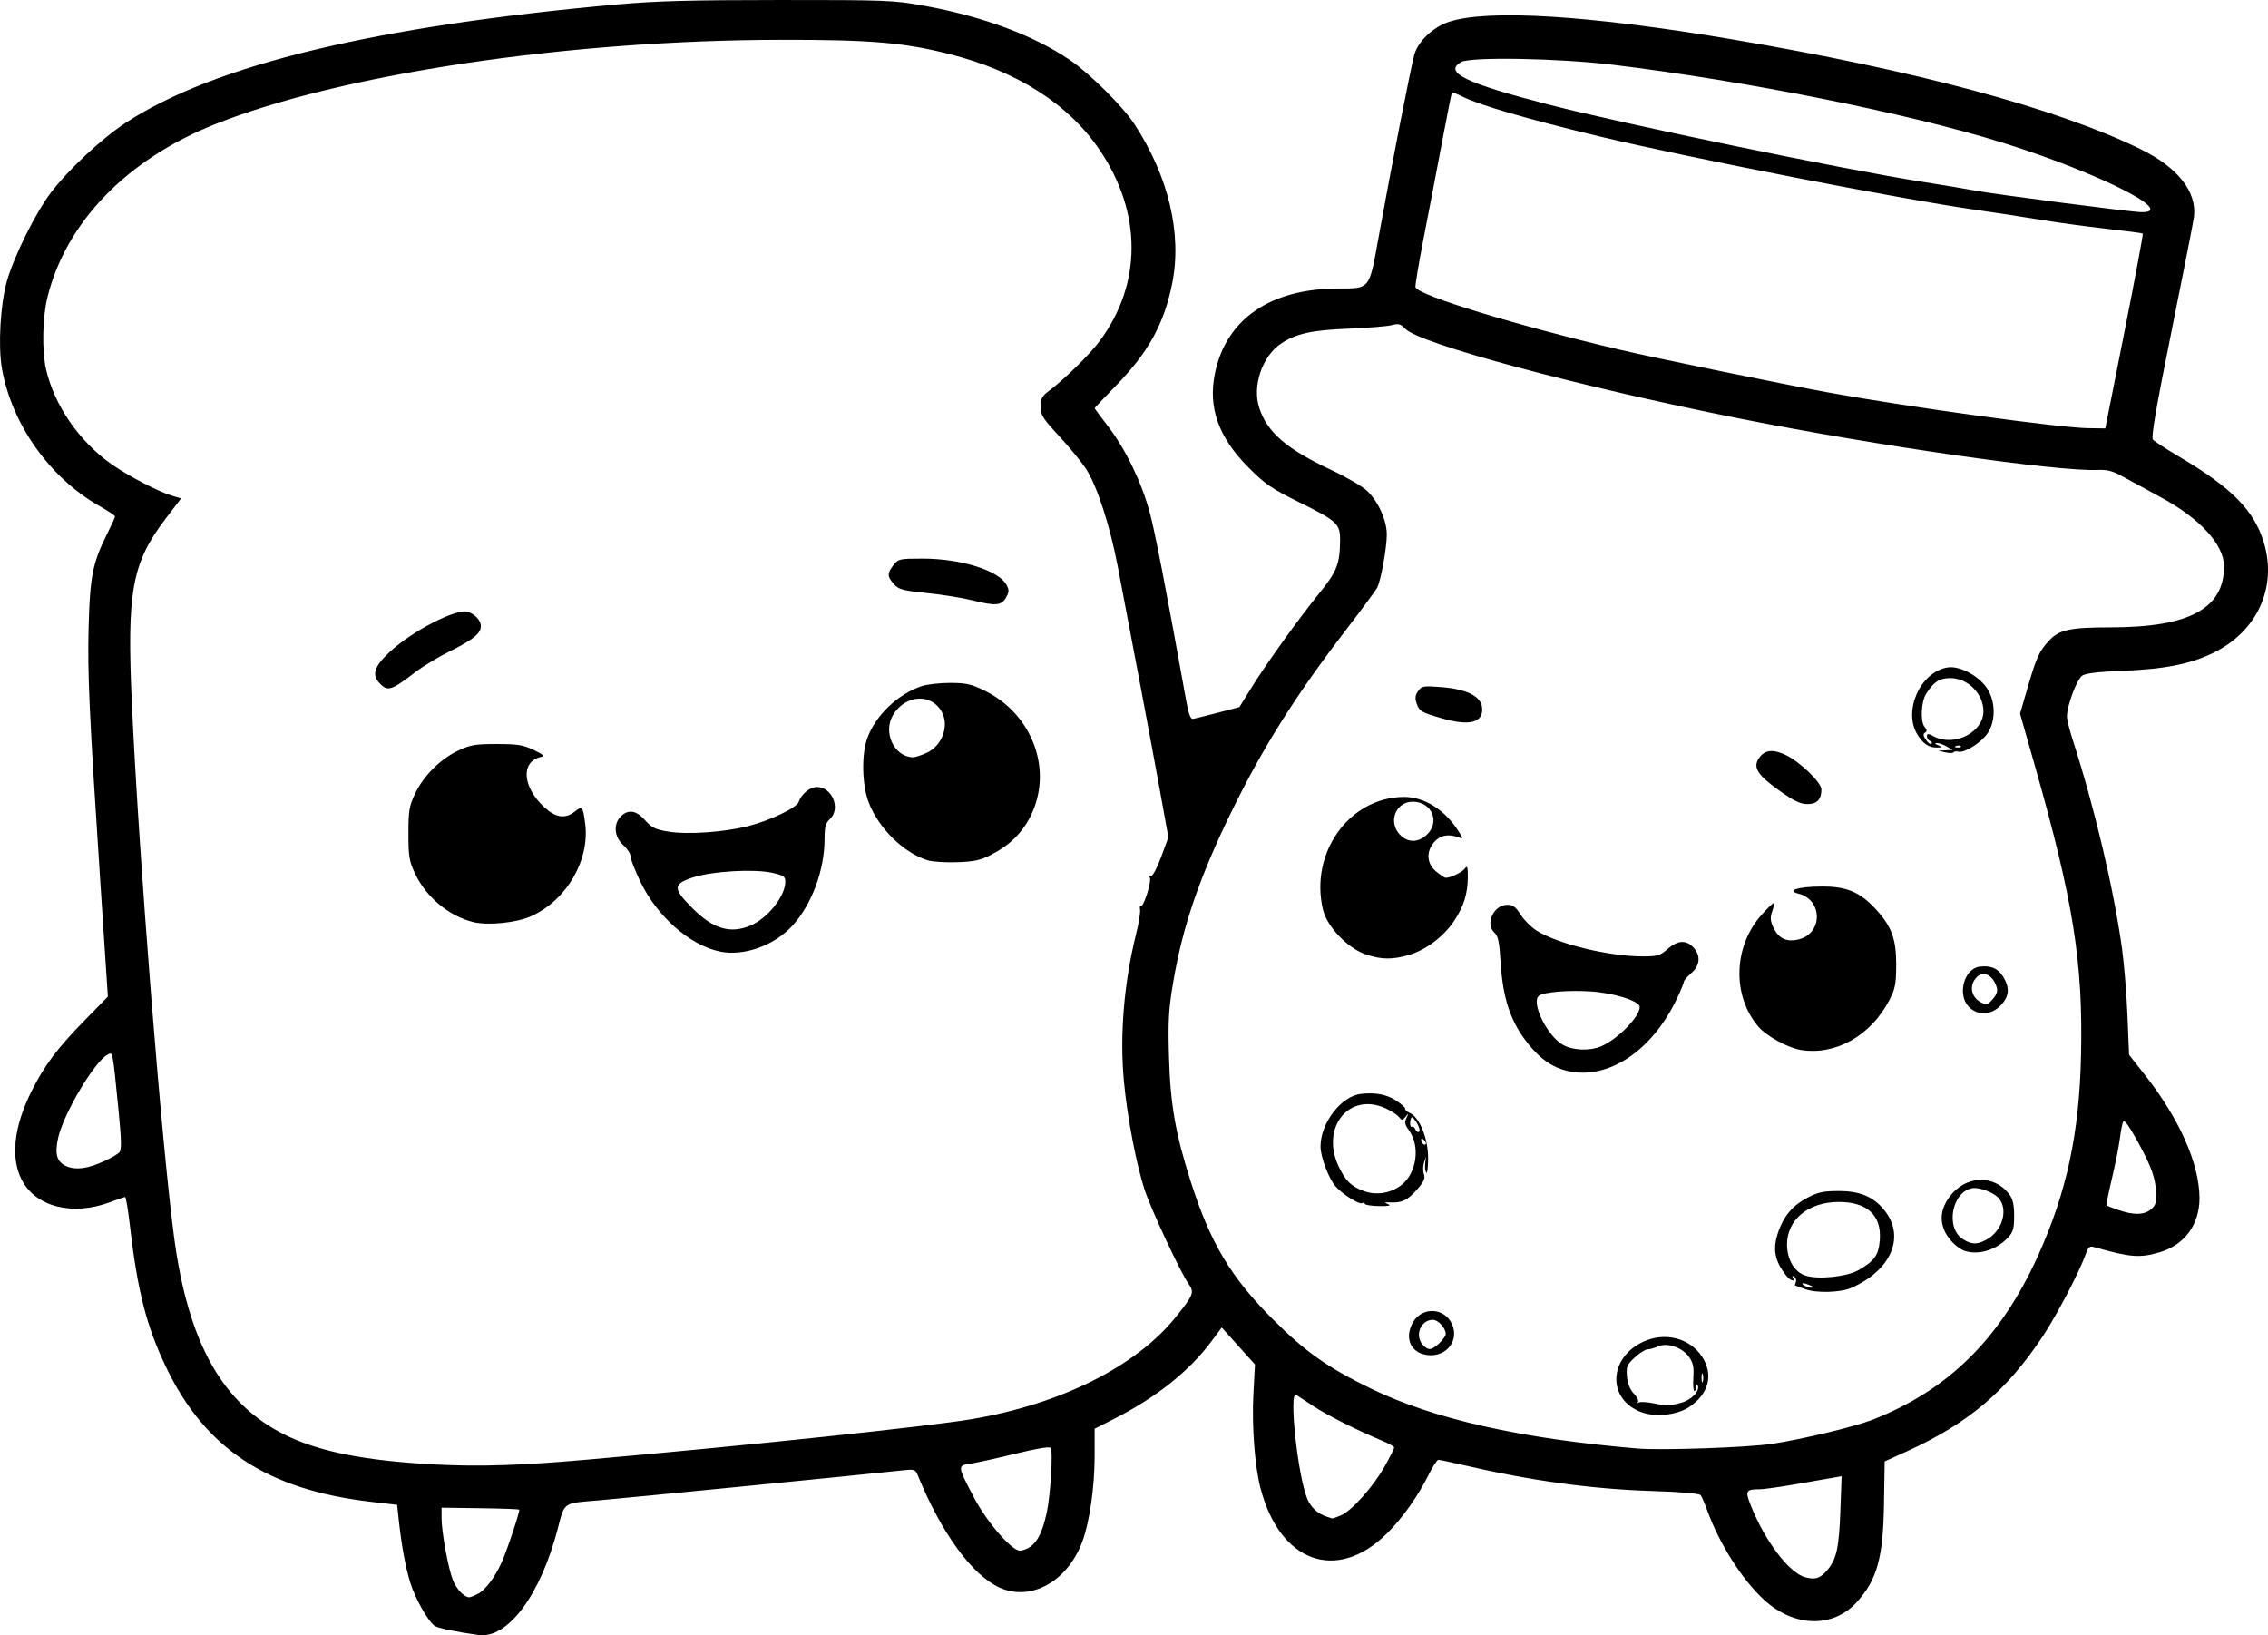 <?xml version="1.0" encoding="UTF-8" standalone="no"?>
<!-- Created with Inkscape (http://www.inkscape.org/) -->

<svg
   width="244.408mm"
   height="176.199mm"
   viewBox="0 0 244.408 176.199"
   version="1.1"
   id="svg1"
   xml:space="preserve"
   xmlns="http://www.w3.org/2000/svg"
   xmlns:svg="http://www.w3.org/2000/svg"><defs
     id="defs1"><clipPath
       clipPathUnits="userSpaceOnUse"
       id="clipPath17"><path
         id="path18"
         style="fill:#ff0000;fill-opacity:1;fill-rule:nonzero;stroke:none;stroke-width:0.265"
         d="M -25.235,37.243 V 270.912 H 238.3 V 37.243 Z M 163.009,61.136 c 1.006,0.01 2.012,0.129 3.007,0.274 0.095,0.012 0.188,0.03 0.283,0.043 1.4,-0.11 2.802,-0.196 4.205,-0.251 1.046,-0.04 2.092,-0.049 3.139,-0.056 1.056,-0.034 2.105,0.112 3.154,0.211 0.839,0.079 1.683,0.092 2.525,0.109 1.194,0.018 2.388,0.022 3.582,0.026 1.478,0.005 2.575,0.376 3.373,0.907 5.815,-0.016 6.055,6.055 -0.154,6.517 -1.171,0.087 -2.342,0.197 -3.518,0.166 -1.766,-0.009 -3.532,-0.019 -5.297,-0.057 -1.643,-0.04 -3.288,-0.093 -4.925,-0.254 -1.294,-0.131 -2.587,-0.268 -3.882,-0.393 -0.127,-0.018 -0.252,-0.04 -0.379,-0.058 -0.296,0.032 -0.607,0.05 -0.937,0.05 h -1.526 -2.65 c -0.333,0 -0.649,-0.018 -0.948,-0.051 -1.016,0.085 -2.03,0.193 -3.048,0.244 -1.672,0.062 -3.343,0.18 -5.016,0.169 -6.446,-0.044 -6.446,-6.545 0,-6.512 1.593,0.008 3.184,-0.105 4.776,-0.164 0.123,-0.007 0.246,-0.019 0.369,-0.03 0.355,-0.159 0.753,-0.289 1.2,-0.379 0.723,-0.302 1.567,-0.523 2.667,-0.512 z" /></clipPath><clipPath
       clipPathUnits="userSpaceOnUse"
       id="clipPath40"><path
         id="path41"
         style="fill:#ff0000;fill-opacity:1;fill-rule:nonzero;stroke:none;stroke-width:0.265"
         d="M -19.272,65.912 V 212.423 H 205.012 V 65.912 Z m 87.23,18.253 c 0.602,-0.005 1.296,0.076 2.08,0.261 2.779,0.656 5.139,2.407 7.503,3.93 2.163,1.483 1.106,0.742 3.171,2.22 5.243,3.75 1.45,9.049 -3.79,5.295 C 75.012,94.502 75.981,95.183 74.013,93.828 72.975,93.159 72.225,92.667 71.188,92.029 70.534,91.628 69.788,91.188 69.117,90.871 64.016,88.465 63.743,84.201 67.958,84.164 Z M 189.154,131.841 c 4.41,-0.007 5.151,4.973 -0.256,6.576 -0.157,0.046 -0.313,0.093 -0.47,0.139 -1.216,0.359 -2.451,0.637 -3.695,0.878 -1.86,0.329 -3.71,0.713 -5.572,1.029 -1.86,0.321 -3.742,0.494 -5.593,0.871 -2.626,0.488 -5.265,0.862 -7.932,1.051 -2.235,0.193 -4.466,0.449 -6.706,0.579 -6.435,0.375 -6.426,-6 0,-6.512 2.05,-0.163 4.096,-0.378 6.145,-0.555 2.456,-0.17 4.885,-0.517 7.303,-0.966 1.871,-0.399 3.78,-0.549 5.66,-0.884 1.858,-0.316 3.703,-0.697 5.559,-1.026 0.998,-0.204 1.994,-0.411 2.97,-0.706 0.16,-0.047 0.319,-0.095 0.479,-0.142 0.773,-0.229 1.477,-0.332 2.107,-0.333 z M -5.753,148.162 c 0.856,-0.025 1.855,0.171 2.957,0.667 1.863,0.838 3.39,2.214 4.902,3.556 4.821,4.279 0.463,9.164 -4.335,4.859 -1.076,-0.965 -2.14,-2 -3.479,-2.591 -4.792,-2.115 -3.755,-6.383 -0.045,-6.492 z m 81.81,13.64 c 1.098,0.023 2.406,0.557 3.718,1.808 0.829,0.79 1.644,1.596 2.453,2.409 1.493,1.5 1.985,2.996 1.83,4.176 1.492,0.035 3.032,1.431 3.386,4.364 l 0.054,0.449 c 0.774,6.4 -5.725,7.172 -6.466,0.768 -0.011,-0.099 -0.023,-0.198 -0.035,-0.297 -0.138,-1.196 -0.026,-2.2 0.251,-3.001 -1.083,-0.041 -2.359,-0.582 -3.636,-1.866 -0.805,-0.809 -1.616,-1.612 -2.442,-2.398 -3.356,-3.194 -1.92,-6.472 0.886,-6.413 z m -60.033,6.896 c 1.003,0.036 2.189,0.489 3.432,1.515 1.409,1.163 2.99,2.109 4.528,3.091 1.61,1.01 3.261,1.95 4.938,2.844 5.688,3.033 2.616,8.785 -3.068,5.744 -1.824,-0.976 -3.623,-1.997 -5.374,-3.1 -1.732,-1.107 -3.504,-2.183 -5.091,-3.494 -3.728,-3.078 -2.372,-6.708 0.636,-6.599 z" /></clipPath><clipPath
       clipPathUnits="userSpaceOnUse"
       id="clipPath86"><path
         id="path87"
         style="fill:#ff0000;fill-opacity:1;fill-rule:nonzero;stroke:none;stroke-width:0.265"
         d="M 114.73,75.258 V 249.265 H 351.201 V 75.258 Z m 48.224,8.32 c 6.446,-0.039 6.304,5.165 0,6.512 -0.813,0.174 -1.54,0.717 -2.247,1.133 -0.809,0.545 -0.407,0.264 -1.204,0.843 -1.746,1.27 -3.327,1.503 -4.475,1.131 -0.209,0.2 -0.416,0.403 -0.625,0.602 -0.488,0.499 -0.985,0.989 -1.466,1.495 -4.438,4.675 -9.168,0.167 -4.714,-4.492 0.561,-0.587 1.135,-1.161 1.708,-1.736 1.328,-1.253 2.695,-2.489 4.459,-3.087 0.954,-0.323 1.804,-0.459 2.536,-0.448 0.193,0.003 0.375,0.019 0.552,0.041 1.698,-0.993 3.451,-1.981 5.476,-1.994 z m 85.156,17.536 c 2.694,-0.072 4.702,3.817 1.27,6.929 -0.14,0.127 -0.28,0.254 -0.42,0.38 -4.775,4.331 -7.552,0.339 -4.067,-5.084 0.008,-0.012 0.016,-0.025 0.024,-0.037 0.98,-1.525 2.139,-2.16 3.194,-2.188 z m -25.824,41.776 c 0.757,-0.01 1.699,0.425 2.663,1.473 0.339,0.369 0.639,0.768 0.937,1.169 1.382,1.854 1.101,3.478 0.138,4.149 0.556,0.584 1.07,1.368 1.458,2.462 0.389,1.096 0.564,2.248 0.718,3.398 0.15,0.331 0.287,0.691 0.407,1.088 0.449,1.49 0.6,3.048 0.77,4.589 0.709,6.407 -5.769,7.121 -6.472,0.713 -0.093,-0.849 -0.174,-1.704 -0.328,-2.545 -0.35,-0.65 -0.623,-1.447 -0.75,-2.438 -0.108,-0.844 -0.202,-1.7 -0.442,-2.519 -0.846,-2.883 -0.04,-4.875 1.273,-5.586 -0.161,-0.17 -0.319,-0.36 -0.474,-0.572 -0.161,-0.22 -0.332,-0.432 -0.492,-0.652 -1.847,-2.531 -1.074,-4.707 0.593,-4.729 z m -94.298,13.526 c 1.86,-0.056 3.519,2.228 2.719,5.971 -0.477,2.233 -0.591,4.528 -0.743,6.801 -0.118,2.091 -0.064,1.068 -0.163,3.069 -0.319,6.438 -6.823,6.116 -6.503,-0.322 0.103,-2.069 0.046,-1.009 0.17,-3.182 0.195,-2.897 0.319,-5.85 1.143,-8.651 0.739,-2.512 2.105,-3.647 3.378,-3.685 z m 212.175,26.376 c 0.044,-0.001 0.089,-7.9e-4 0.133,0.001 0.977,0.041 2.03,0.848 2.532,2.63 0.649,2.302 0.721,4.744 0.899,7.12 0.039,0.481 0.079,0.963 0.118,1.444 0.371,4.543 -4.219,4.918 -4.589,0.375 -0.04,-0.492 -0.08,-0.983 -0.12,-1.475 -0.09,-1.209 -0.132,-1.839 -0.245,-3.045 -0.08,-0.843 -0.111,-1.808 -0.323,-2.642 -0.028,-0.109 -0.071,-0.214 -0.107,-0.321 -0.829,-2.487 0.332,-4.046 1.703,-4.087 z m -212.358,14.284 c 1.291,-0.098 2.87,0.694 4.157,2.74 1.04,1.654 2.071,3.314 3.161,4.935 1.357,1.934 2.829,3.797 4.611,5.361 1.88,1.728 3.803,3.409 5.743,5.068 1.665,1.399 3.371,2.741 5.199,3.924 1.575,1.03 3.138,2.1 4.839,2.915 1.603,0.79 3.197,1.599 4.826,2.336 1.668,0.817 3.338,1.641 5.077,2.299 1.421,0.533 2.858,1.026 4.291,1.528 1.108,0.365 2.225,0.705 3.37,0.929 1.213,0.286 2.441,0.51 3.672,0.704 1.154,0.145 2.303,0.323 3.471,0.216 1.092,-0.032 2.187,-0.06 3.272,-0.197 0.94,-0.137 1.873,-0.315 2.81,-0.47 1.113,-0.249 2.225,-0.498 3.349,-0.697 1.094,-0.191 2.163,-0.493 3.257,-0.687 1.175,-0.197 2.342,-0.44 3.508,-0.683 1.504,-0.359 3.001,-0.744 4.508,-1.092 1.062,-0.277 2.093,-0.643 3.085,-1.116 0.924,-0.417 1.834,-0.864 2.768,-1.257 0.853,-0.327 1.673,-0.731 2.489,-1.141 0.669,-0.347 1.349,-0.669 1.956,-1.122 0.662,-0.474 1.351,-0.917 2.067,-1.306 0.492,-0.315 0.975,-0.647 1.478,-0.938 0.549,-0.417 1.086,-0.851 1.651,-1.248 0.421,-0.309 0.788,-0.739 1.208,-1.067 0.446,-0.424 0.917,-0.819 1.34,-1.267 0.311,-0.401 0.667,-0.769 0.869,-1.238 0.368,-0.792 0.76,-1.581 1.318,-2.259 0.47,-0.713 0.936,-1.428 1.356,-2.173 0.547,-0.896 1.095,-1.794 1.499,-2.766 0.237,-0.529 0.469,-1.062 0.682,-1.601 -0.067,-0.346 -0.115,-0.716 -0.138,-1.114 -0.041,-0.69 -0.077,-1.38 -0.155,-2.067 -0.386,-3.403 1.247,-5.225 2.977,-5.226 1.494,-5.3e-4 3.044,1.381 3.444,4.251 0.794,0.943 1.163,2.545 0.57,4.689 -0.357,1.29 -0.892,2.515 -1.439,3.733 -0.514,1.221 -1.193,2.359 -1.879,3.488 -0.459,0.808 -0.966,1.585 -1.475,2.362 -0.365,0.424 -0.616,0.887 -0.84,1.393 -0.389,0.935 -1.026,1.719 -1.639,2.512 -0.584,0.745 -1.317,1.345 -1.998,1.996 -0.613,0.544 -1.202,1.108 -1.853,1.607 -0.519,0.371 -1.027,0.756 -1.526,1.154 -0.63,0.428 -1.276,0.832 -1.915,1.247 -0.604,0.352 -1.217,0.688 -1.778,1.108 -0.867,0.644 -1.826,1.136 -2.782,1.632 -1.017,0.521 -2.053,1.004 -3.116,1.425 -0.824,0.364 -1.637,0.755 -2.459,1.127 -1.312,0.624 -2.683,1.092 -4.082,1.472 -1.563,0.364 -3.117,0.761 -4.678,1.135 -1.307,0.279 -2.618,0.546 -3.936,0.77 -1.069,0.212 -2.124,0.482 -3.196,0.676 -1.032,0.181 -2.051,0.412 -3.073,0.641 -1.092,0.194 -2.185,0.395 -3.282,0.558 -1.335,0.182 -2.683,0.223 -4.027,0.263 -1.502,0.113 -2.991,-0.077 -4.478,-0.264 -1.454,-0.214 -2.897,-0.494 -4.329,-0.822 -1.333,-0.269 -2.635,-0.663 -3.927,-1.084 -1.52,-0.529 -3.041,-1.054 -4.549,-1.619 -1.937,-0.729 -3.798,-1.64 -5.655,-2.548 -1.634,-0.738 -3.231,-1.551 -4.839,-2.342 -1.94,-0.928 -3.73,-2.131 -5.527,-3.306 -2.044,-1.325 -3.959,-2.823 -5.823,-4.387 -2.014,-1.722 -4.01,-3.466 -5.961,-5.259 -2.127,-1.878 -3.898,-4.099 -5.529,-6.408 -1.158,-1.711 -2.249,-3.468 -3.349,-5.217 -2.145,-3.411 -0.796,-6.043 1.355,-6.206 z m 67.154,37.629 c 1.447,0.002 3.124,1.216 4.025,3.888 0.122,0.362 0.049,0.139 0.212,0.673 1.888,6.163 -4.339,8.07 -6.226,1.907 -0.191,-0.625 -0.09,-0.292 -0.304,-1.001 -1.046,-3.472 0.432,-5.47 2.292,-5.467 z" /></clipPath><clipPath
       clipPathUnits="userSpaceOnUse"
       id="clipPath97"><path
         id="path98"
         style="fill:#ff0000;fill-opacity:1;fill-rule:nonzero;stroke:none;stroke-width:0.265"
         d="M 223.024,80.593 V 256.792 H 467.432 V 80.593 Z m 92.787,36.018 c 3.081,0.09 3.337,3.561 -0.491,4.68 -1.185,0.347 -2.309,0.873 -3.442,1.358 -4.191,1.791 -6.001,-2.443 -1.81,-4.234 1.394,-0.596 2.78,-1.24 4.253,-1.619 0.552,-0.142 1.05,-0.198 1.49,-0.186 z m -38.889,2.667 c 2.56,-0.056 3.303,2.983 0.024,4.705 -2.837,1.49 -5.649,3.031 -8.466,4.558 -3.159,1.707 -6.299,3.447 -9.386,5.28 -3.919,2.327 -6.271,-1.634 -2.35,-3.959 3.14,-1.862 6.33,-3.635 9.542,-5.369 2.862,-1.551 5.717,-3.117 8.601,-4.628 0.757,-0.397 1.444,-0.574 2.035,-0.587 z m -26.273,28.036 c 1.146,2.5e-4 2.347,1.139 2.467,3.415 0.204,3.867 0.89,7.694 1.55,11.504 1.057,5.644 2.037,11.302 2.753,17.001 0.451,3.595 0.565,4.985 0.916,8.557 0.443,4.818 0.606,9.654 0.748,14.487 0.134,4.556 -4.469,4.691 -4.602,0.135 -0.138,-4.728 -0.296,-9.459 -0.728,-14.171 -0.344,-3.501 -0.455,-4.868 -0.897,-8.39 -0.707,-5.643 -1.681,-11.245 -2.727,-16.834 -0.703,-4.068 -1.436,-8.157 -1.617,-12.289 -0.1,-2.277 0.991,-3.415 2.137,-3.415 z" /></clipPath></defs><g
     id="layer1"
     transform="translate(-223.024,-80.593)"><path
       style="fill:#000000"
       d="m 274.578,256.763 c -2.502,-0.347 -4.42,-0.751 -4.74,-0.997 -0.742,-0.571 -2.093,-2.987 -2.608,-4.663 -0.519,-1.69 -0.943,-4.023 -1.251,-6.89 l -0.159,-1.475 -2.831,-0.329 c -11.129,-1.292 -17.846,-5.702 -22.055,-14.478 -2.144,-4.47 -3.098,-8.224 -3.941,-15.514 -0.181,-1.564 -0.401,-2.844 -0.488,-2.844 -0.088,7e-5 -0.793,0.241 -1.567,0.535 -4.064,1.544 -8.08,0.538 -9.579,-2.401 -1.213,-2.379 -0.844,-5.717 1.054,-9.521 1.391,-2.788 2.772,-4.629 5.758,-7.678 l 2.476,-2.529 -0.792,-12.023 c -1.224,-18.591 -1.417,-22.8 -1.279,-27.916 0.143,-5.295 0.441,-6.809 1.921,-9.772 0.509,-1.019 0.924,-1.931 0.924,-2.028 -6.5e-4,-0.097 -0.745,-0.596 -1.655,-1.11 -5.379,-3.04 -9.488,-8.831 -10.536,-14.848 -0.424,-2.436 -0.169,-6.882 0.539,-9.398 0.74,-2.631 3.101,-7.384 4.736,-9.533 1.9,-2.5 5.51,-5.864 8.115,-7.561 9.558,-6.23 26.791,-10.372 52.907,-12.717 4.149,-0.373 7.919,-0.476 17.462,-0.479 11.599,-0.004 12.331,0.025 15.579,0.612 6.358,1.149 11.815,3.178 15.77,5.864 2.096,1.423 5.69,4.995 6.925,6.882 3.692,5.639 5.159,11.835 4.075,17.208 -0.883,4.373 -2.583,7.437 -6.159,11.096 -1.205,1.233 -2.191,2.278 -2.191,2.321 0,0.043 0.662,0.939 1.471,1.991 1.853,2.409 3.566,5.945 4.45,9.188 0.573,2.1 1.728,8.058 3.95,20.373 0.259,1.437 0.462,1.967 0.734,1.92 0.207,-0.035 1.415,-0.335 2.686,-0.666 l 2.31,-0.602 1.18,-1.914 c 1.596,-2.588 5.101,-7.479 7.373,-10.288 1.967,-2.432 2.271,-3.199 2.293,-5.801 0.015,-1.748 -0.331,-2.065 -4.51,-4.123 -2.848,-1.403 -3.556,-1.889 -5.332,-3.664 -3.257,-3.253 -4.408,-6.476 -3.64,-10.19 1.204,-5.822 5.95,-9.094 13.229,-9.122 3.527,-0.013 3.373,0.18 4.41,-5.557 1.416,-7.837 3.519,-18.562 3.864,-19.706 0.426,-1.413 2.024,-2.911 3.699,-3.467 4.184,-1.39 15.138,-0.713 30.539,1.886 19.791,3.341 35.035,7.438 44.007,11.829 4.021,1.968 6.093,4.608 5.747,7.323 -0.066,0.519 -1.152,6.047 -2.412,12.285 -1.666,8.248 -2.214,11.434 -2.009,11.682 0.155,0.187 1.439,1.023 2.852,1.858 5.642,3.332 8.053,5.775 9.099,9.218 1.468,4.831 -0.697,9.583 -5.418,11.897 -2.491,1.22 -5.293,1.775 -9.843,1.947 -2.478,0.094 -3.898,0.261 -4.289,0.506 -0.584,0.366 -1.665,3.24 -1.665,4.43 0,0.312 0.288,1.46 0.64,2.552 2.336,7.244 4.404,16.003 5.295,22.429 0.227,1.639 0.492,4.888 0.588,7.22 l 0.175,4.239 1.686,2.14 c 3.739,4.746 5.893,9.601 5.9,13.301 0.006,2.842 -1.602,5.033 -4.274,5.827 -2.148,0.638 -3.166,0.559 -7.044,-0.545 -0.512,-0.146 -0.655,-0.035 -0.926,0.721 -0.695,1.937 -3.114,6.572 -4.609,8.831 -3.933,5.941 -8.071,9.447 -14.698,12.455 l -2.375,1.078 -0.069,4.478 c -0.091,5.905 -0.734,8.251 -2.924,10.676 -2.565,2.839 -6.781,2.732 -10.021,-0.255 -2.369,-2.184 -4.812,-6.037 -6.116,-9.647 -0.263,-0.728 -0.576,-1.454 -0.696,-1.613 -0.137,-0.182 -2.069,-0.35 -5.18,-0.449 -6.66,-0.213 -13.175,-1.113 -20.649,-2.852 -1.206,-0.281 -2.304,-0.51 -2.44,-0.51 -0.136,0 -0.597,0.705 -1.025,1.568 -1.171,2.36 -2.863,4.743 -4.543,6.396 -5.389,5.305 -11.523,3.091 -13.599,-4.91 -0.625,-2.409 -0.949,-6.741 -0.763,-10.205 l 0.168,-3.122 -1.791,-1.993 -1.791,-1.993 -1.12,1.507 c -2.376,3.198 -5.984,6.065 -10.527,8.365 l -2.048,1.037 -0.001,2.932 c -10e-4,3.374 -0.547,7.151 -1.34,9.27 -1.597,4.269 -5.539,6.445 -8.907,4.916 -2.952,-1.34 -6.252,-5.859 -8.776,-12.018 -0.31,-0.758 -0.327,-0.763 -1.956,-0.586 -4.058,0.441 -30.46,3.047 -32.578,3.216 -3.754,0.3 -3.551,0.156 -4.295,3.028 -1.855,7.162 -5.397,11.91 -8.557,11.472 z m -0.036,-4.441 c 0.77,-0.398 1.809,-1.771 2.517,-3.326 0.585,-1.285 2.035,-5.626 1.917,-5.743 -0.053,-0.053 -1.957,-0.122 -4.232,-0.153 l -4.136,-0.057 1.8e-4,1.09 c 2.5e-4,1.529 0.713,5.444 1.223,6.719 0.392,0.979 1.219,1.848 1.759,1.848 0.12,0 0.548,-0.17 0.951,-0.378 z M 419.959,249.75 c 0.981,-1.166 1.247,-2.391 1.392,-6.416 l 0.133,-3.678 -0.891,0.155 c -0.49,0.085 -2.302,0.401 -4.026,0.701 -1.724,0.3 -3.471,0.546 -3.881,0.546 -1.515,0 -1.615,0.164 -1.019,1.675 1.53,3.882 4.153,7.348 5.91,7.812 1.091,0.288 1.619,0.111 2.382,-0.795 z m -85.908,-2.49 c 0.792,-0.555 1.308,-1.613 1.759,-3.611 0.408,-1.809 0.711,-6.61 0.443,-7.043 -0.106,-0.171 -1.471,0.052 -3.768,0.616 -1.981,0.486 -4.156,0.967 -4.834,1.069 -1.474,0.221 -1.476,0.199 0.33,3.657 1.353,2.591 4.061,5.726 4.946,5.726 0.294,0 0.799,-0.186 1.123,-0.413 z m 33.48,-3.387 c 1.159,-0.484 3.532,-3.153 4.747,-5.339 0.544,-0.978 0.989,-1.864 0.989,-1.968 0,-0.104 -0.506,-0.401 -1.124,-0.66 -2.798,-1.171 -6.117,-2.833 -7.525,-3.768 -0.845,-0.562 -1.705,-1.125 -1.91,-1.251 -0.824,-0.509 0.162,8.734 1.196,11.209 0.386,0.924 1.128,1.606 2.082,1.913 0.294,0.095 0.568,0.184 0.609,0.198 0.041,0.015 0.463,-0.136 0.937,-0.334 z m -81.18,-6.009 c 17.116,-1.505 36.709,-3.57 41.419,-4.365 9.566,-1.615 17.68,-5.675 21.945,-10.98 1.94,-2.413 2.042,-2.68 1.382,-3.608 -0.844,-1.186 -4.004,-7.945 -4.709,-10.075 -0.9,-2.716 -1.877,-7.813 -2.244,-11.699 -0.47,-4.98 -0.003,-10.619 1.321,-15.958 0.282,-1.137 0.468,-2.301 0.413,-2.587 -0.055,-0.286 -0.007,-0.462 0.106,-0.392 0.272,0.168 1.166,-2.685 0.951,-3.033 -0.091,-0.148 -0.03,-0.236 0.136,-0.196 0.166,0.04 0.653,-0.878 1.082,-2.04 l 0.78,-2.113 -0.91,-5.031 c -0.852,-4.712 -2.992,-16.084 -4.556,-24.213 -0.84,-4.366 -2.224,-8.626 -3.387,-10.427 -0.478,-0.741 -1.779,-2.33 -2.892,-3.532 -1.796,-1.94 -2.022,-2.299 -2.022,-3.21 0,-0.875 0.145,-1.134 0.992,-1.772 1.636,-1.231 4.302,-3.858 5.362,-5.283 4.59,-6.173 4.592,-13.83 0.006,-20.602 -3.355,-4.954 -8.924,-8.502 -16.231,-10.341 -4.921,-1.239 -8.508,-1.539 -18.175,-1.523 -22.968,0.039 -47.308,3.671 -60.921,9.091 -9.489,3.778 -16.057,10.553 -18.057,18.626 -0.545,2.202 -0.613,5.78 -0.148,7.805 0.884,3.849 3.554,7.726 7.008,10.176 1.784,1.265 5.04,2.964 6.552,3.419 l 0.984,0.296 -1.616,2.117 c -3.708,4.857 -4.249,7.839 -3.675,20.241 0.772,16.675 3.191,47.176 4.543,57.282 1.525,11.401 5.218,17.95 12,21.283 3.671,1.804 8.655,2.782 16.155,3.171 4.787,0.248 9.195,0.106 16.404,-0.528 z m -31.047,-37.816 c 0,-0.364 0.06,-0.513 0.133,-0.331 0.073,0.182 0.073,0.48 0,0.661 -0.073,0.182 -0.133,0.033 -0.133,-0.331 z M 300.601,183.118 c -3.23,-0.678 -6.74,-3.75 -8.544,-7.478 -0.591,-1.221 -1.075,-2.46 -1.075,-2.753 0,-0.293 -0.357,-0.851 -0.794,-1.239 -0.969,-0.864 -1.089,-2.26 -0.265,-3.084 0.802,-0.802 1.678,-0.665 2.624,0.412 0.697,0.793 1.086,0.985 2.475,1.215 2.083,0.345 5.987,0.079 8.622,-0.587 2.377,-0.601 5.257,-1.982 5.459,-2.617 0.262,-0.827 1.204,-1.598 1.952,-1.598 1.655,0 2.604,2.336 1.403,3.455 -0.468,0.436 -0.574,0.836 -0.577,2.177 -0.008,3.36 -1.391,7.068 -3.484,9.338 -1.967,2.134 -5.245,3.294 -7.795,2.759 z m 3.288,-2.794 c 1.85,-0.772 3.762,-3.17 3.762,-4.72 0,-0.574 -0.172,-0.692 -1.428,-0.972 -1.94,-0.434 -6.454,-0.171 -8.494,0.494 -2.218,0.724 -2.226,1.182 -0.062,3.346 2.213,2.213 4.048,2.759 6.222,1.852 z m -29.911,-0.39 c -2.615,-0.66 -5.049,-2.703 -6.235,-5.233 -0.625,-1.333 -0.706,-1.827 -0.706,-4.285 0,-2.458 0.082,-2.952 0.706,-4.285 0.901,-1.923 2.743,-3.764 4.665,-4.665 1.32,-0.619 1.836,-0.706 4.153,-0.705 2.245,0.001 2.846,0.098 3.969,0.635 1.032,0.494 1.207,0.66 0.794,0.753 -2.227,0.503 -2.017,3.276 0.413,5.472 1.207,1.091 2.209,1.217 3.237,0.409 0.798,-0.628 0.862,-0.557 1.105,1.244 0.534,3.957 -1.954,8.273 -5.779,10.024 -1.594,0.73 -4.711,1.044 -6.322,0.637 z m -18.694,-6.498 c 0.013,-0.308 0.075,-0.371 0.16,-0.16 0.076,0.191 0.067,0.419 -0.021,0.507 -0.088,0.088 -0.15,-0.068 -0.139,-0.347 z m 67.737,-0.137 c -2.598,-0.79 -5.321,-3.457 -6.387,-6.256 -0.717,-1.883 -0.785,-5.167 -0.144,-6.921 0.895,-2.449 3.281,-4.734 5.845,-5.597 0.582,-0.196 1.971,-0.353 3.087,-0.35 1.734,0.006 2.275,0.128 3.724,0.841 5.185,2.553 7.393,8.6 4.934,13.519 -0.904,1.809 -2.269,3.144 -4.262,4.166 -1.138,0.584 -1.818,0.732 -3.648,0.794 -1.237,0.042 -2.654,-0.047 -3.15,-0.197 z m -0.137,-11.587 c 1.632,-0.741 2.438,-2.84 1.669,-4.345 -1.072,-2.095 -3.908,-1.974 -5.267,0.226 -1.158,1.874 0.074,4.541 2.123,4.597 0.218,0.006 0.882,-0.209 1.475,-0.479 z m -71.813,-6.642 c 0,-0.364 0.06,-0.513 0.133,-0.331 0.073,0.182 0.073,0.48 0,0.661 -0.073,0.182 -0.133,0.033 -0.133,-0.331 z m 12.923,-0.794 c -0.936,-0.936 -0.686,-1.817 0.957,-3.37 2.443,-2.31 7.3,-4.812 8.51,-4.384 0.789,0.279 1.381,0.936 1.381,1.531 0,0.8 -0.838,1.478 -3.374,2.732 -1.201,0.594 -2.868,1.604 -3.704,2.245 -2.537,1.944 -2.939,2.077 -3.77,1.246 z m 63.814,-9 c -1.064,-0.267 -3.267,-0.621 -4.895,-0.785 -2.621,-0.265 -3.028,-0.375 -3.555,-0.961 -0.736,-0.818 -0.744,-1.165 -0.047,-2.051 0.526,-0.668 0.656,-0.697 3.133,-0.697 4.14,0 8.215,1.276 9.048,2.833 0.291,0.545 0.284,0.762 -0.048,1.355 -0.493,0.882 -1.129,0.936 -3.636,0.306 z m -65.137,-18.088 c 0,-0.055 0.208,-0.263 0.463,-0.463 0.42,-0.329 0.429,-0.32 0.1,0.1 -0.346,0.441 -0.563,0.581 -0.563,0.363 z m 51.015,-7.754 c 0.191,-0.076 0.419,-0.067 0.507,0.021 0.088,0.088 -0.068,0.15 -0.347,0.139 -0.308,-0.013 -0.371,-0.075 -0.16,-0.16 z M 414.013,236.163 c 3.227,-0.49 8.805,-1.825 10.716,-2.564 8.224,-3.181 13.91,-8.806 17.936,-17.741 3.085,-6.848 4.43,-13.124 4.619,-21.545 0.225,-10.021 -0.832,-16.647 -4.978,-31.223 l -1.595,-5.606 0.833,-2.859 c 0.945,-3.245 1.223,-3.848 2.313,-5.023 1.074,-1.157 2.244,-1.408 6.579,-1.41 8.499,-0.003 12.251,-2.011 12.259,-6.559 0.004,-2.365 -2.598,-5.194 -6.913,-7.515 -1.437,-0.773 -3.237,-1.753 -4.001,-2.178 -1.092,-0.607 -1.67,-0.759 -2.711,-0.712 -4.292,0.195 -23.844,-2.608 -38.468,-5.516 -17.453,-3.47 -34.659,-8.092 -36.162,-9.713 -0.474,-0.511 -0.69,-0.566 -1.46,-0.37 -0.497,0.127 -2.571,0.295 -4.608,0.375 -3.978,0.156 -5.662,0.526 -7.287,1.601 -2.033,1.345 -3.135,4.581 -2.362,6.931 0.874,2.656 2.932,4.429 7.797,6.714 1.601,0.752 3.312,1.745 3.803,2.207 1.212,1.14 2.145,3.191 2.148,4.719 0.003,1.461 -0.641,5.003 -1.048,5.764 -0.158,0.294 -1.727,2.412 -3.487,4.706 -5.314,6.925 -8.797,12.453 -12.129,19.252 -3.508,7.159 -5.331,12.474 -6.354,18.521 -0.492,2.909 -0.563,4.133 -0.459,7.938 0.142,5.193 0.686,8.334 2.348,13.55 2.112,6.625 4.338,10.345 8.926,14.915 3.471,3.458 5.841,5.126 10.486,7.384 6.765,3.288 16.133,5.397 28.707,6.461 2.594,0.22 11.907,-0.105 14.552,-0.507 z m -14.114,-3.412 c -3.692,-1.375 -3.56,-5.843 0.224,-7.595 2.308,-1.068 4.991,-0.391 6.302,1.59 1.289,1.948 0.759,4.047 -1.38,5.461 -1.3,0.861 -3.633,1.107 -5.146,0.543 z m 4.196,-0.982 c 1.177,-0.296 2.144,-1.273 1.886,-1.906 -0.07,-0.173 -0.137,-0.106 -0.149,0.148 -0.011,0.255 -0.11,0.463 -0.219,0.463 -0.109,2e-4 -0.158,-0.651 -0.108,-1.447 0.072,-1.151 -0.026,-1.61 -0.476,-2.243 -0.721,-1.012 -2.356,-1.56 -3.331,-1.115 -0.37,0.169 -0.876,0.31 -1.124,0.314 -0.248,0.004 -0.872,0.4 -1.388,0.879 -0.85,0.791 -0.928,0.982 -0.833,2.043 0.069,0.769 0.324,1.405 0.743,1.851 0.351,0.374 0.547,0.78 0.436,0.902 -0.111,0.122 -0.07,0.147 0.091,0.055 0.161,-0.092 0.816,-0.065 1.455,0.061 1.632,0.321 1.718,0.32 3.017,-0.007 z m 2.429,-3.075 c -0.067,-0.257 -0.126,-0.111 -0.132,0.326 -0.005,0.437 0.05,0.647 0.122,0.468 0.072,-0.179 0.077,-0.536 0.01,-0.794 z m -30.173,-2.201 c -1.459,-0.425 -1.924,-1.96 -1.044,-3.45 0.982,-1.663 3.343,-1.566 4.167,0.17 0.947,1.996 -0.894,3.929 -3.123,3.28 z m 1.772,-1.165 c 0.385,-0.357 0.7,-0.807 0.7,-0.999 0,-0.631 -0.812,-1.527 -1.383,-1.527 -1.318,0 -2,1.685 -1.089,2.691 0.582,0.643 0.936,0.61 1.772,-0.165 z m 39.462,-5.824 c -0.582,-0.219 -1.084,-0.4 -1.116,-0.402 -0.032,-0.002 0.006,-0.171 0.084,-0.374 0.078,-0.204 -0.004,-0.46 -0.181,-0.57 -0.207,-0.128 -0.255,-0.09 -0.135,0.106 0.3,0.485 -0.25,0.354 -0.664,-0.158 -1.327,-1.64 -1.566,-2.936 -0.893,-4.843 0.59,-1.673 1.571,-2.812 3.12,-3.62 1.137,-0.594 1.714,-0.717 3.357,-0.718 2.258,-6.1e-4 3.681,0.577 4.855,1.972 2.411,2.865 0.87,6.573 -3.523,8.478 -1.14,0.494 -3.75,0.563 -4.903,0.129 z m 0.529,-0.406 c -0.727,-0.313 -1.145,-0.313 -0.661,0 0.218,0.141 0.575,0.25 0.794,0.242 0.262,-0.01 0.217,-0.092 -0.132,-0.242 z m 5.235,-1.673 c 1.689,-0.99 2.115,-1.593 2.247,-3.183 0.222,-2.674 -1.339,-4.14 -4.407,-4.14 -3.273,0 -5.589,1.9 -5.589,4.587 0,1.612 0.807,2.974 1.984,3.349 1.413,0.45 4.514,0.12 5.764,-0.613 z m 11.45,-2.036 c -0.842,-0.261 -1.915,-1.349 -2.293,-2.328 -0.453,-1.17 -0.264,-2.314 0.573,-3.469 1.71,-2.361 4.8,-2.511 6.468,-0.316 0.394,0.519 0.527,1.104 0.527,2.326 0,1.376 -0.104,1.744 -0.661,2.34 -1.23,1.316 -3.119,1.909 -4.613,1.447 z m 2.222,-1.181 c 1.796,-0.929 2.496,-3.326 1.335,-4.573 -0.522,-0.56 -2.034,-1.125 -2.735,-1.023 -2.252,0.331 -3.004,4.302 -1.044,5.517 0.909,0.564 1.471,0.582 2.445,0.078 z m -66.929,-3.912 c 0,-0.124 -0.115,-0.155 -0.255,-0.068 -0.31,0.191 -2.032,-0.876 -2.862,-1.774 -0.729,-0.788 -1.646,-3.195 -1.646,-4.321 0,-2.545 2.227,-5.441 4.366,-5.676 1.565,-0.172 2.748,0.052 3.769,0.714 0.603,0.391 1.047,0.79 0.987,0.887 -0.06,0.097 0.172,0.305 0.515,0.461 1.052,0.479 1.973,2.794 1.958,4.92 -0.007,1.001 -0.1,1.678 -0.208,1.504 -0.107,-0.174 -0.156,-0.636 -0.108,-1.026 l 0.087,-0.711 -0.216,0.661 c -0.119,0.364 -0.123,0.921 -0.009,1.238 0.163,0.452 0.005,0.808 -0.727,1.643 -1.017,1.161 -1.654,1.472 -2.874,1.405 -0.664,-0.036 -0.707,-0.006 -0.265,0.188 0.375,0.164 0.087,0.224 -0.992,0.206 -0.837,-0.014 -1.521,-0.127 -1.521,-0.252 z m 3.969,-2.03 c 1.65,-1.299 2.035,-4.202 0.783,-5.905 -0.433,-0.589 -0.481,-0.842 -0.248,-1.323 0.261,-0.539 0.253,-0.551 -0.089,-0.128 -0.351,0.434 -0.402,0.436 -0.742,0.024 -0.201,-0.243 -0.842,-0.658 -1.424,-0.923 -3.924,-1.785 -7.034,2.056 -5.062,6.254 0.732,1.559 1.355,2.167 2.729,2.666 1.353,0.491 2.909,0.235 4.052,-0.665 z m 2.43,-4.836 c -0.19,-0.19 -0.313,-0.205 -0.313,-0.04 0,0.353 0.313,0.666 0.489,0.489 0.075,-0.075 -0.004,-0.278 -0.176,-0.45 z m -0.758,-1.805 c -0.249,-0.422 -0.512,-0.709 -0.583,-0.638 -0.228,0.228 -0.213,1.158 0.016,1.016 0.122,-0.075 0.292,0.049 0.379,0.275 0.087,0.227 0.267,0.345 0.399,0.263 0.133,-0.082 0.037,-0.494 -0.212,-0.916 z m 16.134,-5.657 c -1.573,-0.385 -2.819,-1.249 -4.13,-2.865 -1.901,-2.344 -2.762,-4.882 -3.006,-8.859 -0.132,-2.157 -0.266,-2.797 -0.655,-3.15 -1.042,-0.943 -0.096,-3.007 1.379,-3.007 0.612,0 0.909,0.218 1.438,1.056 0.367,0.581 1.14,1.355 1.718,1.72 2.274,1.435 7.79,2.78 11.405,2.78 1.632,0 1.896,-0.077 2.712,-0.794 1.083,-0.951 1.993,-1.011 2.772,-0.181 0.825,0.878 0.742,1.935 -0.218,2.778 -0.437,0.383 -0.794,0.796 -0.794,0.919 0,0.122 -0.317,0.899 -0.704,1.727 -2.691,5.754 -7.527,8.95 -11.918,7.876 z m 3.701,-2.633 c 1.767,-0.753 4.159,-3.189 4.159,-4.234 0,-0.649 -2.79,-1.532 -5.324,-1.685 -2.369,-0.143 -4.871,0.058 -5.489,0.439 -1.007,0.622 0.846,4.431 2.607,5.357 1.092,0.575 2.861,0.628 4.048,0.122 z m 21.489,0.384 c -1.391,-0.231 -3.706,-1.511 -4.562,-2.523 -2.837,-3.353 -2.671,-8.658 0.377,-12.048 0.666,-0.74 1.255,-1.301 1.31,-1.246 0.055,0.055 -0.029,0.469 -0.186,0.92 -0.227,0.651 -0.197,1.007 0.144,1.726 0.568,1.198 1.464,1.599 2.779,1.246 2.577,-0.694 2.51,-4.268 -0.092,-4.914 -1.362,-0.338 -0.003,-0.756 2.496,-0.766 2.701,-0.012 4.131,0.585 5.838,2.437 1.719,1.865 2.218,3.228 2.205,6.02 -0.01,2.067 -0.107,2.566 -0.737,3.78 -1.999,3.853 -5.814,5.993 -9.571,5.37 z m 18.109,-4.668 c -1.244,-1.324 -0.47,-4.107 1.198,-4.304 1.212,-0.143 1.98,0.186 2.529,1.086 0.73,1.198 0.658,2.107 -0.246,3.074 -1.019,1.09 -2.533,1.153 -3.481,0.144 z m 3.036,-2.06 c -0.463,-1.523 -1.665,-1.931 -2.397,-0.813 -0.561,0.856 -0.248,1.934 0.704,2.421 0.591,0.302 0.718,0.267 1.262,-0.351 0.418,-0.475 0.551,-0.863 0.432,-1.257 z m -67.967,-3.553 c -1.954,-0.65 -4.198,-2.979 -4.638,-4.815 -1.465,-6.108 2.803,-12.094 8.672,-12.162 2.252,-0.026 4.508,1.398 5.985,3.779 0.467,0.753 0.467,0.753 -0.151,0.543 -1.063,-0.361 -1.904,-0.179 -2.529,0.547 -0.892,1.038 -0.808,2.303 0.211,3.161 0.448,0.377 0.916,0.685 1.041,0.685 0.528,0 1.742,-0.586 2.047,-0.989 0.279,-0.367 0.331,-0.23 0.329,0.872 -0.002,1.798 -0.431,3.188 -1.467,4.747 -1.124,1.693 -3.037,3.139 -4.864,3.678 -1.786,0.526 -2.953,0.515 -4.639,-0.046 z m 6.542,-12.902 c 1.478,-1.371 0.549,-3.561 -1.51,-3.561 -1.863,0 -2.703,2.23 -1.349,3.584 0.847,0.847 1.931,0.838 2.859,-0.023 z m 37.946,-4.795 c -2.3,-1.642 -2.809,-2.448 -2.167,-3.428 0.608,-0.928 1.518,-1.041 2.92,-0.362 1.545,0.748 3.83,2.956 3.83,3.701 0,1.091 -0.483,1.588 -1.531,1.577 -0.761,-0.008 -1.451,-0.345 -3.053,-1.488 z m 17.945,-4.084 -0.794,-0.176 0.794,-0.041 0.794,-0.041 -0.661,-0.378 c -0.364,-0.208 -0.84,-0.374 -1.058,-0.369 -0.258,0.006 -0.211,0.089 0.132,0.237 0.499,0.215 0.495,0.228 -0.084,0.246 -0.887,0.027 -1.514,-0.382 -2.142,-1.398 -1.568,-2.537 0.319,-6.752 3.235,-7.225 1.261,-0.205 3.22,0.792 4.194,2.134 0.995,1.371 1.061,3.587 0.146,4.944 -0.686,1.018 -2.482,2.152 -3.154,1.992 -0.248,-0.059 -0.486,-0.027 -0.529,0.072 -0.043,0.098 -0.436,0.1 -0.873,0.003 z m 1.648,-0.663 c -0.088,-0.088 -0.316,-0.097 -0.507,-0.021 -0.211,0.085 -0.148,0.147 0.16,0.16 0.279,0.011 0.435,-0.051 0.347,-0.139 z m -3.302,-0.56 c -0.182,-0.065 -0.331,-0.29 -0.331,-0.5 0,-0.327 0.111,-0.324 0.781,0.022 2.178,1.126 5.3,-0.471 5.304,-2.714 0.003,-1.896 -1.68,-3.585 -3.571,-3.585 -1.167,0 -1.778,0.396 -2.603,1.689 -0.543,0.851 -0.644,2.993 -0.168,3.567 0.266,0.321 0.278,0.477 0.046,0.621 -0.228,0.141 -0.199,0.35 0.11,0.791 0.231,0.33 0.497,0.516 0.591,0.414 0.094,-0.102 0.023,-0.239 -0.159,-0.304 z m -52.586,-2.438 c -2.246,-0.647 -2.445,-0.763 -2.737,-1.6 -0.199,-0.571 -0.163,-0.885 0.154,-1.338 0.388,-0.554 0.547,-0.581 2.515,-0.429 2.723,0.21 4.263,0.984 4.382,2.203 0.158,1.62 -1.333,2.023 -4.314,1.164 z m 76.369,52.923 c 0.509,-0.412 0.616,-0.731 0.579,-1.721 -0.064,-1.697 -0.466,-2.825 -2.014,-5.657 -0.841,-1.539 -1.413,-2.331 -1.526,-2.117 -0.1,0.189 -0.262,0.998 -0.36,1.799 -0.098,0.8 -0.483,2.743 -0.855,4.316 -0.373,1.574 -0.635,2.897 -0.584,2.94 0.051,0.043 0.629,0.265 1.284,0.491 1.631,0.565 2.736,0.548 3.476,-0.052 z m -220.543,-5.211 c 0.741,-0.336 1.484,-0.775 1.651,-0.976 0.229,-0.276 0.204,-1.366 -0.102,-4.443 -0.667,-6.712 -0.599,-6.371 -1.206,-6.046 -1.395,0.746 -4.692,6.293 -5.295,8.908 -0.411,1.78 -0.157,2.663 0.894,3.105 1.026,0.431 2.264,0.264 4.058,-0.548 z m 217.717,-89.406 c 1.14,-5.751 2.025,-10.495 1.968,-10.543 -0.058,-0.048 -1.891,-0.289 -4.074,-0.536 -2.183,-0.247 -5.338,-0.679 -7.011,-0.96 -1.673,-0.281 -4.769,-0.756 -6.879,-1.055 -8.039,-1.139 -31.197,-5.657 -40.614,-7.925 -7.813,-1.881 -12.919,-3.367 -14.776,-4.3 -0.56,-0.281 -1.053,-0.473 -1.095,-0.427 -0.043,0.047 -0.513,2.406 -1.046,5.244 -0.533,2.838 -1.422,7.481 -1.976,10.319 -0.554,2.838 -0.961,5.278 -0.905,5.424 0.344,0.894 10.823,4.096 22.047,6.736 3.855,0.907 17.635,3.729 22.622,4.633 8.632,1.565 24.69,3.77 27.798,3.816 l 1.869,0.028 z m 2.787,-13.158 c -0.006,-1.121 -7.863,-4.665 -15.873,-7.16 -10.239,-3.19 -27.507,-6.644 -42.069,-8.415 -5.797,-0.705 -15.316,-0.875 -16.338,-0.291 -1.931,1.103 0.506,2.286 9.44,4.584 8.341,2.145 31.728,6.977 40.236,8.314 2.256,0.354 4.815,0.78 5.689,0.946 2.171,0.412 16.696,2.3 17.926,2.33 0.631,0.015 0.992,-0.096 0.99,-0.307 z"
       id="path88"
       clip-path="url(#clipPath97)" /></g></svg>
